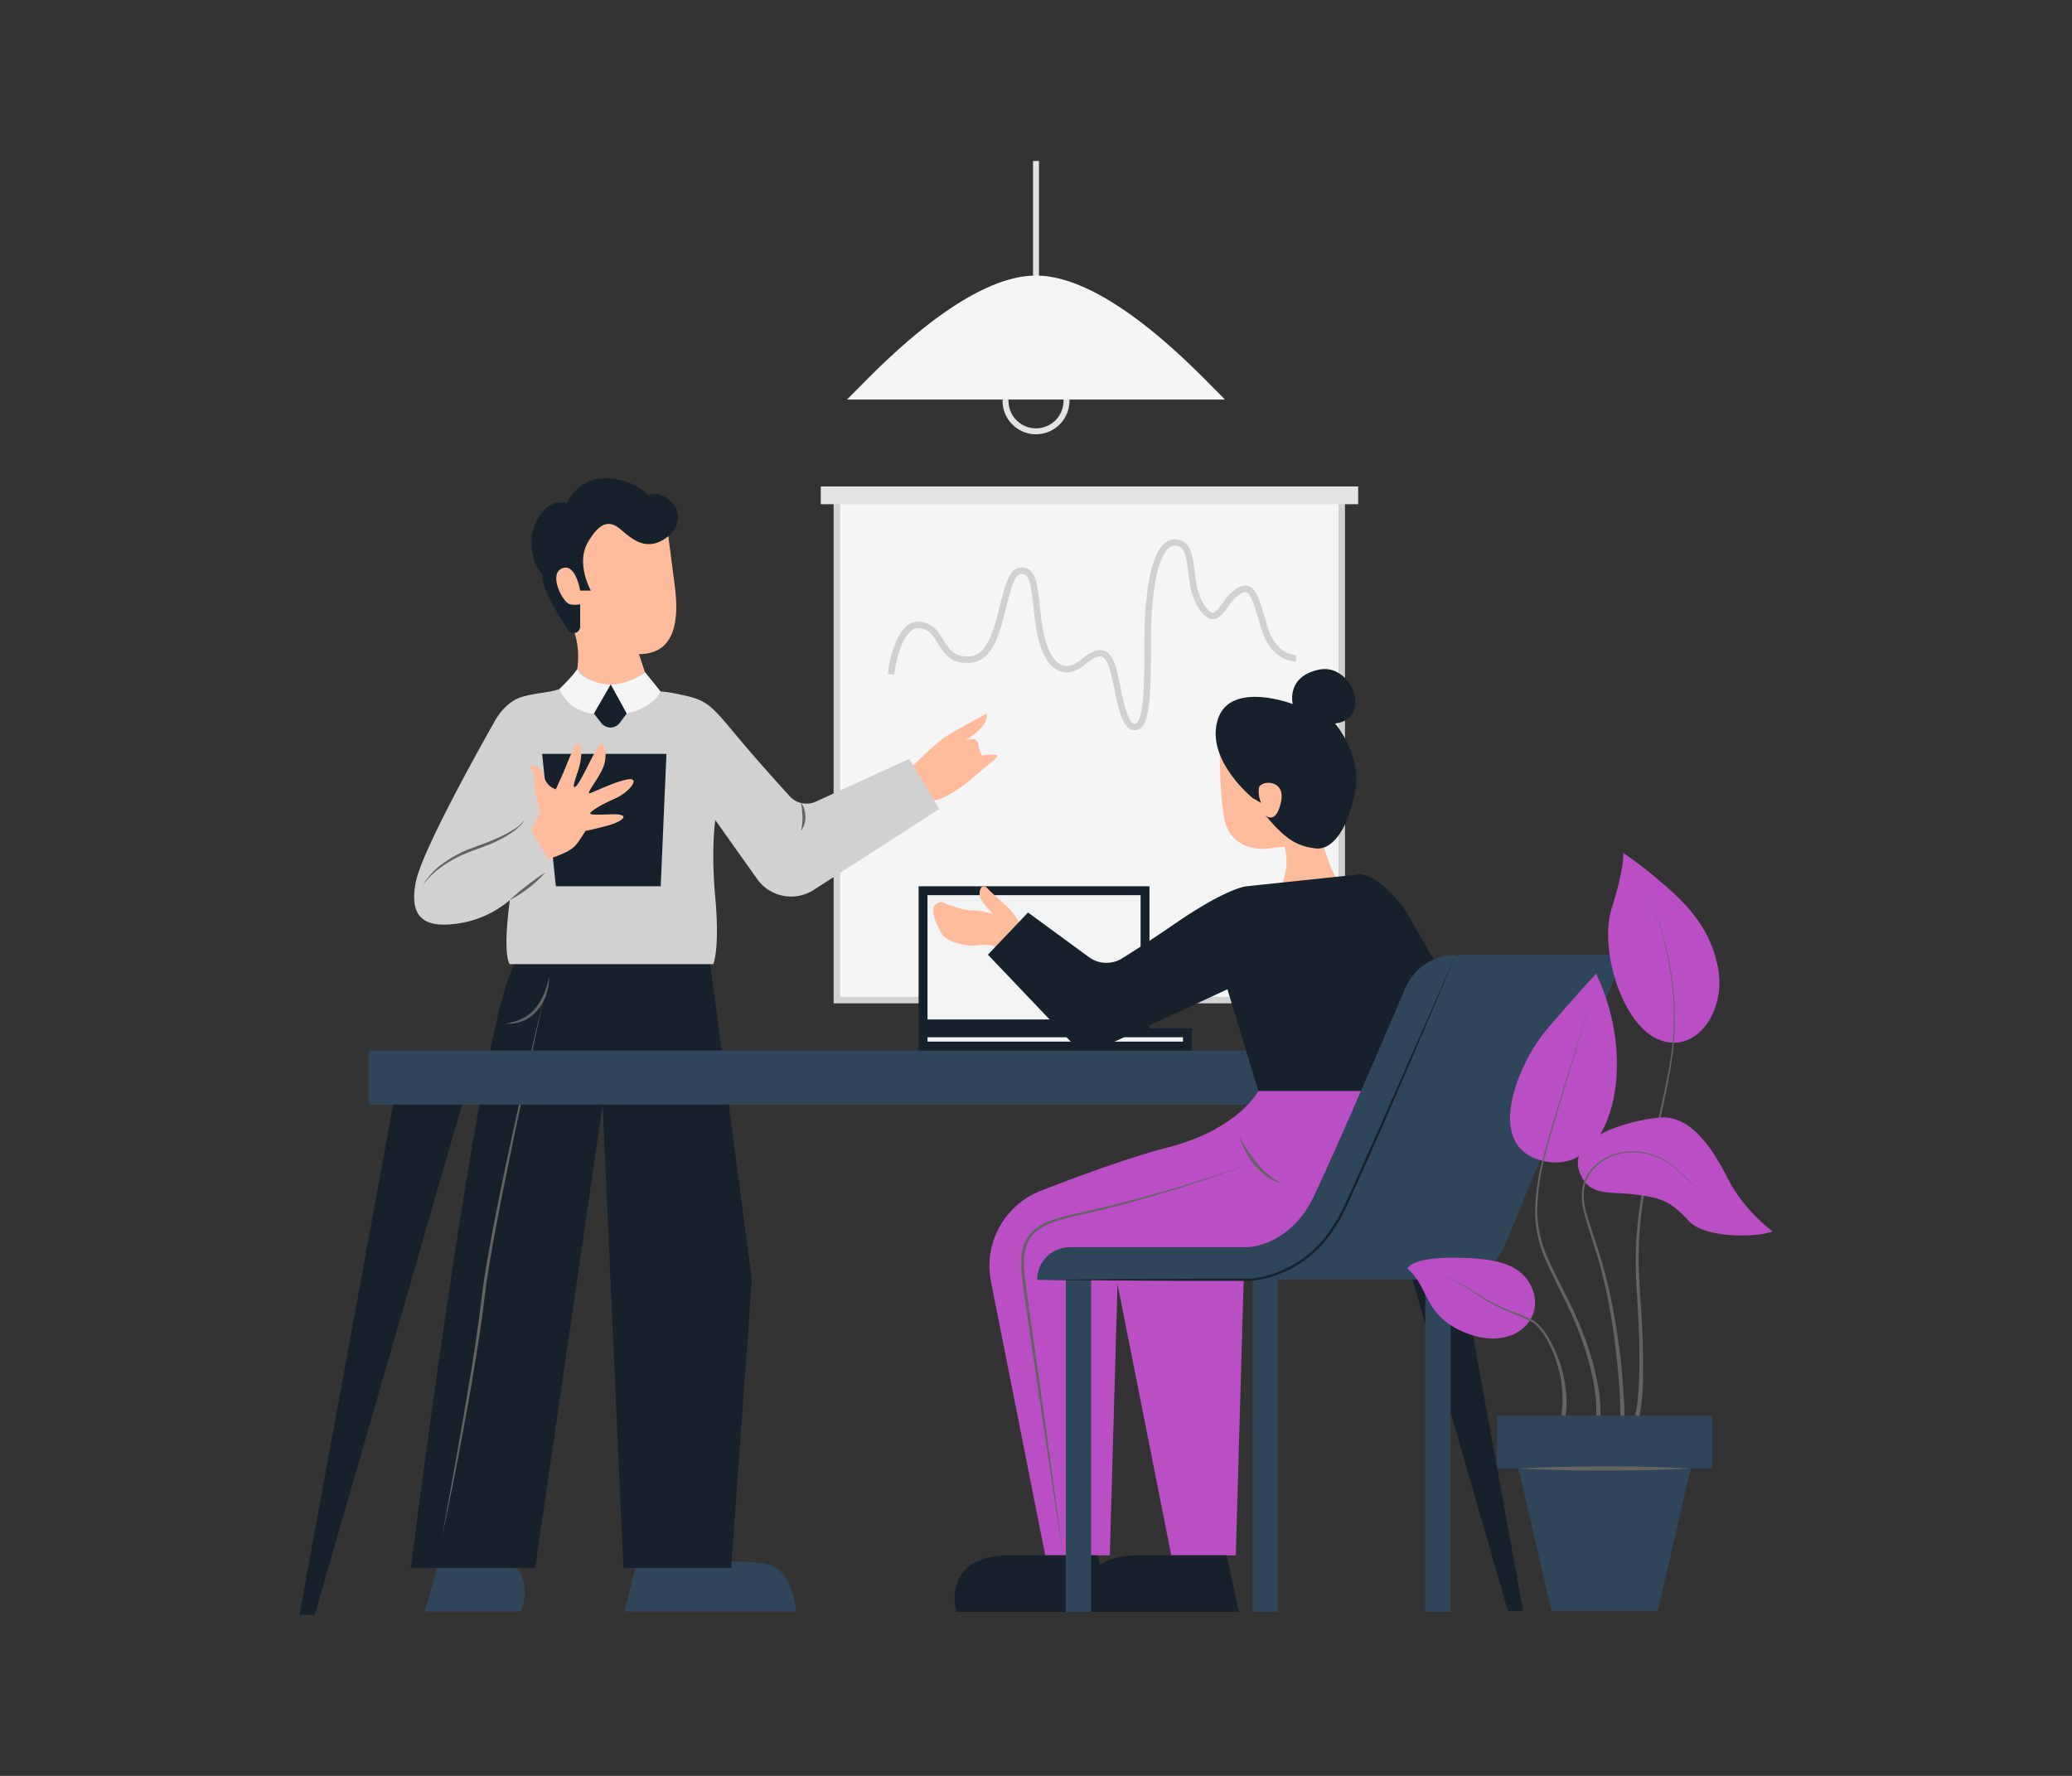 <svg id="Layer_1" data-name="Layer 1" xmlns="http://www.w3.org/2000/svg" viewBox="0 0 700 600"><rect x="0" y="0" width="700" height="600" fill="#333333" stroke="none"/><title>Corporate Illustrations Pack - Scene 6</title><path d="M215.64,525.48l-4.62,19h57.9s-1-13.85-9.29-15.92-26.84,0-26.84,0Z" fill="#2f4559"/><path d="M148,528.57l-4.52,15.92h32.39s6.71-14.37-8.77-19S148,528.57,148,528.57Z" fill="#2f4559"/><path d="M239,318.51,254,432.4l-7,97.33H210.6l-7-156.51-22.8,156.51h-42s21.05-167.22,33.27-200.13S239,318.51,239,318.51Z" fill="#17212b"/><rect x="282.72" y="167.35" width="170.57" height="170.57" fill="#f5f5f5"/><polygon points="454.39 338.99 281.62 338.99 281.62 167.35 283.82 167.35 283.82 336.79 452.19 336.79 452.19 167.35 454.39 167.35 454.39 338.99" fill="#d1d1d1"/><rect x="277.29" y="164.35" width="181.55" height="6" fill="#e3e3e3"/><path d="M183.78,336.91l-4.92,22.73L174,382.4c-3.11,15.19-6.3,30.37-8.83,45.65l-.88,5.74-.73,5.75q-.69,5.79-1.57,11.55-1.76,11.51-3.81,23t-4.29,22.86q-2.25,11.41-4.64,22.8l4.12-22.89q2.06-11.46,4-22.92c1.31-7.64,2.57-15.29,3.69-22.95.57-3.84,1.08-7.67,1.52-11.52l.74-5.78.91-5.75c2.62-15.31,5.76-30.5,9.09-45.65S180.15,352,183.78,336.91Z" fill="#636363"/><path d="M412.09,254.82s0,13.88,1.54,21.88,8.52,10.68,14.46,10L434,286a19.56,19.56,0,0,1-1.29,13.45l18.84-2.35a65.51,65.51,0,0,1-5.16-14.19c-1.55-7.23-12-26.53-12-26.53l-18-5.22h-4.38Z" fill="#ffbc9d"/><path d="M423.18,269.6s-15.87-12.77-11.81-26.32,25.36-5.42,25.36-5.42-2.32-9.29,8.9-11.61,18.2,16.65,5.42,18.19c0,0,8.69,10.07,6.86,22.07s-7.24,20.9-13.44,20.13-10-2.81-17-11.23c0,0,3.48,3.61,5.29-4.39s-7.23-7.48-7.48-4.64a9.88,9.88,0,0,0,.77,4.9Z" fill="#17212b"/><polygon points="482.58 368.57 514.57 544.27 509.41 544.27 462.17 380.12 458.84 368.57 482.58 368.57" fill="#17212b"/><polygon points="133.68 368.57 101.16 545.61 106.32 545.61 157.42 368.57 133.68 368.57" fill="#17212b"/><rect x="124.54" y="354.93" width="371.61" height="18.29" fill="#2f4559"/><path d="M425.12,368.57s-6.58,12.91-30.58,19.1c-12.57,3.24-29.56,9.45-42.89,14.64A27.24,27.24,0,0,0,334.78,433l18.34,92.49h21.8L377.76,426l49.68-.31s33.75-14.27,32.36-57.11Z" fill="#B94EC5"/><path d="M467.7,368.57s-6.58,12.91-30.58,19.1c-12.57,3.24-29.55,9.45-42.89,14.64A27.24,27.24,0,0,0,377.36,433l18.34,92.49h21.8L420.34,426l49.68-.31s33.75-14.27,32.36-57.11Z" fill="#B94EC5"/><rect x="311.85" y="300.94" width="74.99" height="45" fill="#f2f3f4"/><path d="M385.34,302.44v42h-72v-42h72m3-3h-78v48h78v-48Z" fill="#17212b"/><rect x="311.85" y="348.94" width="89.31" height="4.49" fill="#f2f3f4"/><path d="M399.66,350.44v1.49H313.35v-1.49h86.31m3-3H310.35v7.49h92.31v-7.49Z" fill="#17212b"/><path d="M337.49,320.86c-2.06-1.89-4.15-1.78-7.59-1.42s-10.06-1.22-11.58-3.7-5.92-10.65-.13-11c0,0,5.76,2.71,10.26,2.88a22.42,22.42,0,0,1,7.08,1.24,39,39,0,0,1-3.83-4.54c-1.72-2.44-.26-6.51,1.89-4.18s7,6.13,8.66,8.37a49.75,49.75,0,0,1,3.26,5.16Z" fill="#ffbc9d"/><path d="M458.17,295.54l-37.05,3.9s-6.26.36-23.78,12.36c-8.48,5.81-14.41,9.62-18.27,12a10,10,0,0,1-11.21-.44l-20.55-15.06-13.55,14.25,27.55,28.93a10,10,0,0,0,11.5,2.18l41.86-19.42,10.45,34.32H481.5s-29.92,38.07-5.53,31.49,9.79-73.55,9.79-73.55l-11.48-19.74S464.76,294,458.17,295.54Z" fill="#17212b"/><path d="M493.63,322.56h55L508.76,420a19.93,19.93,0,0,1-18.44,12.39H411.37l19.94-8.34S441,426,453.38,394.64s28.12-68.91,28.12-68.91Z" fill="#2f4559"/><path d="M370.79,525.48l4.13,19.12H323.06s-5.43-19.12,18.06-19.12Z" fill="#17212b"/><path d="M414.41,525.48l4.13,19.12H366.68s-5.43-19.12,18.05-19.12Z" fill="#17212b"/><path d="M350.41,432.39h0a11,11,0,0,1,11-11h59.71c.61,0,14.81-.31,22.89-17.49s23.07-52.07,30.73-70a18.57,18.57,0,0,1,17.09-11.29h0c-.25.58-26.64,62.17-37.86,86s-32,23.81-32.91,23.8Z" fill="#2f4559"/><rect x="360.09" y="428.48" width="8.52" height="116.13" fill="#2f4559"/><rect x="423.18" y="427.48" width="8.52" height="117.13" fill="#2f4559"/><rect x="481.5" y="427.48" width="8.52" height="117.13" fill="#2f4559"/><path d="M359.17,525.48l-3.6-23.35-3.5-23.37-3.42-23.37-1.71-11.69-.85-5.84c-.29-1.95-.57-3.9-.76-5.87a45.5,45.5,0,0,1-.29-6,17.85,17.85,0,0,1,1.07-5.94,11.57,11.57,0,0,1,3.67-4.84,19.92,19.92,0,0,1,5.29-2.85c3.74-1.43,7.67-2.06,11.48-3s7.67-1.78,11.48-2.75a462.53,462.53,0,0,0,45.15-13.79,428.72,428.72,0,0,1-45,14.39q-5.71,1.5-11.47,2.85a86.77,86.77,0,0,0-11.34,3.05,19.58,19.58,0,0,0-5.05,2.75,10.68,10.68,0,0,0-3.36,4.48,16.42,16.42,0,0,0-1,5.63,45.55,45.55,0,0,0,.3,5.83c2.09,15.58,4.4,31.18,6.55,46.78l3.21,23.4Z" fill="#636363"/><path d="M491.83,322.56q-10,23.91-20.32,47.7-5.14,11.89-10.44,23.74c-1.77,3.94-3.54,7.88-5.36,11.81a61.79,61.79,0,0,1-6.36,11.35,38.4,38.4,0,0,1-21.16,14.59,30.72,30.72,0,0,1-6.48,1c-2.19,0-4.33,0-6.49,0l-13,0-25.92-.13-25.92-.23,25.92-.22,25.93-.14,13,0c2.15,0,4.34,0,6.46,0a30,30,0,0,0,6.3-1,38,38,0,0,0,20.68-14.3,60.49,60.49,0,0,0,6.3-11.19c1.83-3.92,3.61-7.85,5.39-11.79L470.91,370Z" fill="#17212b"/><rect x="349" y="54.4" width="2" height="59.98" fill="#e3e3e3"/><path d="M350,146.72a11.3,11.3,0,1,1,11.3-11.3A11.31,11.31,0,0,1,350,146.72Zm0-20.6a9.3,9.3,0,1,0,9.3,9.3A9.31,9.31,0,0,0,350,126.12Z" fill="#e3e3e3"/><path d="M383.34,246.71c-4.06,0-5.5-7.18-6.9-14.11-.33-1.66-.64-3.23-1-4.53-.69-2.78-1.61-5.69-3.17-6.19-1.19-.39-3.05.45-5.51,2.51-3.79,3.16-6.78,3-8.62,2.4-3.64-1.28-6.32-5.68-7.74-12.71-.63-3.12-1-6.35-1.29-9.2-.53-4.88-1-9.48-2.72-10.66a2.06,2.06,0,0,0-1.81-.19c-2,.49-3.32,5.82-4.6,11-2.11,8.49-4.5,18.11-11.75,18.86-7,.72-9.3-3.11-11.37-6.49-1.53-2.52-2.86-4.69-5.93-5.13a4,4,0,0,0-3.1.87c-4.42,3.44-5.7,14.69-5.71,14.81l-2.19-.24c.05-.5,1.39-12.3,6.55-16.31a6.16,6.16,0,0,1,4.76-1.31c4.1.59,5.91,3.55,7.5,6.16,2,3.23,3.68,6,9.27,5.45s7.9-9.42,9.84-17.2c1.63-6.57,2.92-11.76,6.2-12.58a4.25,4.25,0,0,1,3.6.52c2.51,1.75,3,6.38,3.65,12.24.3,2.8.65,6,1.26,9,1.24,6.14,3.48,10.07,6.31,11.06,1.89.67,4.07,0,6.48-2,3.17-2.64,5.59-3.56,7.6-2.91,2.7.88,3.8,4.46,4.63,7.75.33,1.36.65,2.95,1,4.63.93,4.62,2.48,12.34,4.74,12.34,3.32,0,3.32-15.7,3.32-28.31,0-8.11.67-27.54,6.85-32.75a5.16,5.16,0,0,1,4.34-1.24c4.52.77,5.1,5.49,5.71,10.48.48,3.85,1,8.23,3.31,11.67,1.43,2.14,2.35,2.6,2.87,2.61h0c1,0,2.21-1.67,3.39-3.29A17.28,17.28,0,0,1,417.5,199c1.11-.71,2.78-1.57,4.42-.95,2.52.95,3.66,4.79,5.72,11.76l.53,1.8c2.92,9.81,9.34,9.68,9.61,9.67l.1,2.2c-.34,0-8.38.3-11.82-11.24l-.53-1.81c-1.68-5.66-2.89-9.75-4.38-10.32-.55-.2-1.36,0-2.48.75a15.69,15.69,0,0,0-3.74,4.1c-1.58,2.18-3.09,4.25-5.23,4.2-1.57,0-3.05-1.17-4.66-3.59-2.58-3.87-3.16-8.52-3.66-12.62-.64-5.16-1.13-8.11-3.9-8.58a3,3,0,0,0-2.55.76c-3.8,3.2-6.07,14.81-6.07,31.06C388.86,237.41,388.34,246.71,383.34,246.71Z" fill="#d1d1d1"/><path d="M308.25,258.9s7.9-8,11.69-10.33,13.34-7.48,13.34-7.48.77,1.81-1.55,4.51a21.61,21.61,0,0,1-5.44,4.39s3.89-1.16,4.15,1.16a11.87,11.87,0,0,0,1.29,4.13,17.72,17.72,0,0,1,4.65-.26c2.06.26-1.81,2.58-7.75,7.75s-10.58,7.22-13.16,7.74S308.25,258.9,308.25,258.9Z" fill="#ffbc9d"/><path d="M307.21,256.37l10.07,17-42.38,27.3A14.08,14.08,0,0,1,255.81,297l-14.14-19.9s-1.55,9.44,0,26.47-.69,22.19-.69,22.19H172.25s-2.58-2.32,0-21.67a34.61,34.61,0,0,1-18.07,8c-11.35,1.54-16-2.58-13.68-14.2s26.33-53.67,26.33-53.67,3.35-7,9.55-8.78,12.12-1.34,15.22-4.15,3.36-5.21,3.36-5.21l23,1.1,5.17,6.45s2.83,0,10.06,1.81,9.29,5.78,19.1,17.21c5.79,6.75,11.13,12.67,14.53,16.38a7.66,7.66,0,0,0,8.83,1.79Z" fill="#d1d1d1"/><polygon points="183.15 254.7 225.15 254.7 223.21 299.44 187.79 299.44 183.15 254.7" fill="#17212b"/><path d="M187.73,266.77l2.58-5.68c2.52-6.07,4.13-10.78,5.29-9.74s1,5.35-.39,9.35-1.93,6.07-.58,4.9,5.23-9.67,7.31-13.16,3.53,2.13,2,6.39-6.58,9.87-4.45,9.1,9.29-4.26,13-4.65.19,4.26-4.45,6.39-6.39,3.1-8.09,4.45.54,1.16,6.93,1,3.67,2.32-1.16,3.68-7.94,1.93-7.94,1.93-2.42,4.16-3.87,5.42c-3,2.6-8.9,4.07-8.9,4.07l-5.6-10.07a48,48,0,0,0,3.08-6,61.56,61.56,0,0,1-1.64-6.52c-.62-3.29.16-5.87-2-8.7a3.81,3.81,0,0,1,4.78,3c1,4,4,4.65,4,4.65Z" fill="#ffbc9d"/><path d="M217.92,227.15l5.17,6.45s-1.3,4.93-11.36,7.49l-5.4-9.83A25.38,25.38,0,0,0,217.92,227.15Z" fill="#f5f5f5"/><path d="M195,226.05s.8,4.15,11.37,5.21l-5.69,9.83A13.42,13.42,0,0,1,189,232.76S193.41,228.57,195,226.05Z" fill="#f5f5f5"/><path d="M200.64,241.09l2.53,3.22a3.92,3.92,0,0,0,6.21-.08l2.35-3.14-5.4-9.83Z" fill="#17212b"/><path d="M142.7,299.44a22.92,22.92,0,0,1,7-7.76,39.4,39.4,0,0,1,9.3-5c3.29-1.23,6.55-2.34,9.69-3.82a38.45,38.45,0,0,0,4.57-2.44,13.18,13.18,0,0,0,3.89-3.39,7.34,7.34,0,0,1-1.59,2.09,19.4,19.4,0,0,1-2,1.72,37.58,37.58,0,0,1-4.5,2.75q-1.17.62-2.37,1.14c-.8.37-1.61.72-2.42,1-1.62.66-3.31,1.23-4.91,1.83a43.62,43.62,0,0,0-9.23,4.64,31.27,31.27,0,0,0-4.05,3.22A19.85,19.85,0,0,0,142.7,299.44Z" fill="#636363"/><path d="M270.65,271.27a6.48,6.48,0,0,1,1.09,2.22,8.92,8.92,0,0,1,.35,2.46,7.89,7.89,0,0,1-.34,2.47,6.5,6.5,0,0,1-1.1,2.22c.13-.82.31-1.58.37-2.36a19.91,19.91,0,0,0,.09-2.31A43.41,43.41,0,0,0,270.65,271.27Z" fill="#636363"/><path d="M195,226.05s1.54-7.93-2.07-15.15-13.16-17.81-6.19-25.81,12.64-16.26,25.55-13.68,12.9,5.42,12.9,5.42,1.55,11.32,2.84,21.66S228.5,221,215.86,221l2.06,6.19S205.28,237.08,195,226.05Z" fill="#ffbc9d"/><path d="M196,211.68v-7.49a11.06,11.06,0,0,1-3.36,0c-2.32-.26-7.48-10.07-2.84-12.13s6.2,7.48,6.2,7.48h3.61s-5.16-9.16-1-16.32,7.48-7.42,11.1-4.32,7.48,6.32,12.64,4.32,9.29-8.2,4.9-13.1-8.25-2.77-8.25-2.77-4.39-5.49-14.2-5.75-13.42,8.52-13.42,8.52-5.16-2.06-9.29,4.39-2.58,14.45,0,18.06-.26.52,2.58,7.49A84.34,84.34,0,0,0,192,212.9,2.18,2.18,0,0,0,196,211.68Z" fill="#17212b"/><path d="M172.25,304.06a72.47,72.47,0,0,1,5.8-4.89c2-1.53,4-3,6.17-4.4a37.39,37.39,0,0,1-5.56,5.19A38.33,38.33,0,0,1,172.25,304.06Z" fill="#636363"/><path d="M185.54,330a18.38,18.38,0,0,1-1,6,16.2,16.2,0,0,1-3,5.38,14.42,14.42,0,0,1-1.07,1.14l-1.21,1c-.42.31-.89.54-1.33.82a6.67,6.67,0,0,1-1.41.65,13.4,13.4,0,0,1-1.47.5l-1.52.28a7,7,0,0,1-1.52.11H170.5a20,20,0,0,0,5.7-1.63,13.41,13.41,0,0,0,4.6-3.5,19,19,0,0,0,3-5A27.93,27.93,0,0,0,185.54,330Z" fill="#636363"/><path d="M418.76,384c.84,1.62,1.77,3.18,2.74,4.7a45.27,45.27,0,0,0,3.18,4.35,33.08,33.08,0,0,0,3.77,3.81,27.23,27.23,0,0,0,4.49,3,16.29,16.29,0,0,1-5-2.39,22.38,22.38,0,0,1-4.06-3.78A26.77,26.77,0,0,1,418.76,384Z" fill="#636363"/><polygon points="560.03 544.37 524.16 544.37 510.43 485.1 573.77 485.1 560.03 544.37" fill="#2f4559"/><rect x="505.73" y="478.31" width="72.73" height="17.82" fill="#2f4559"/><path d="M513,496.13c2.43-.16,4.85-.23,7.28-.35l7.28-.2c4.85-.12,9.71-.14,14.56-.16s9.7,0,14.56.16l7.28.2c2.42.12,4.85.19,7.27.35-2.42.16-4.85.23-7.27.35l-7.28.2c-4.86.12-9.71.14-14.56.16s-9.71,0-14.56-.17l-7.28-.19C517.83,496.36,515.41,496.29,513,496.13Z" fill="#636363"/><path d="M548.39,288.16s.51,4.91-3.87,18.58,3.35,39.56,16,44.55,22.71-9.71,19.87-24.42-12.39-23-19.61-29.16A132.34,132.34,0,0,0,548.39,288.16Z" fill="#B94EC5"/><path d="M555.61,299.52a100.87,100.87,0,0,1,7.47,21.39,102.77,102.77,0,0,1,2.76,22.51c0,1.9,0,3.8-.11,5.69s-.25,3.78-.45,5.67l-.8,5.63L563.43,366c-1.43,7.44-3.14,14.81-4.84,22.18a199,199,0,0,0-4.15,22.26,131,131,0,0,0-.62,22.58l.74,11.32c.21,3.78.41,7.57.48,11.36s.11,7.59,0,11.39c-.08,1.9-.18,3.8-.36,5.7a38.37,38.37,0,0,1-.88,5.75l-1.35-.43a38.68,38.68,0,0,0,.86-5.46c.19-1.86.31-3.74.4-5.62.17-3.76.18-7.53.12-11.31s-.21-7.54-.39-11.31l-.65-11.34a131.93,131.93,0,0,1,.8-22.74A198.37,198.37,0,0,1,557.9,388c1.75-7.36,3.52-14.71,5-22.12l1.09-5.57.84-5.6c.21-1.87.32-3.76.49-5.64s.1-3.77.15-5.65A102.46,102.46,0,0,0,562.9,321,100.15,100.15,0,0,0,555.61,299.52Z" fill="#636363"/><path d="M534.67,398.23c3.48,5.87,9.45,4.26,18.42,5.42s11.69,2.71,17.49,8.9,24,5.42,28.26,3.48c0,0-9.68-7-15.1-17.8s-12.82-21.55-23.06-20.65S526.62,384.68,534.67,398.23Z" fill="#B94EC5"/><path d="M582.46,407.52a31.42,31.42,0,0,1-7.26-4.58c-2.23-1.8-4.35-3.74-6.48-5.67s-4.13-4-6.68-5.32a21.89,21.89,0,0,0-8.12-2.47,20.32,20.32,0,0,0-8.42.83,16.12,16.12,0,0,0-7,4.58,13.12,13.12,0,0,0-3.42,7.53,22.75,22.75,0,0,0,1.14,8.35c1.61,5.48,3.63,10.87,5.19,16.41A167.13,167.13,0,0,1,545.26,444q1.54,8.49,2.44,17.07c.6,5.73,1,11.46,1.14,17.24h-1.42c0-5.69-.42-11.42-1-17.11s-1.29-11.38-2.25-17a167.91,167.91,0,0,0-3.66-16.76c-1.5-5.52-3.45-10.91-5-16.46a23.56,23.56,0,0,1-1.07-8.6,13.68,13.68,0,0,1,3.64-7.82,16.56,16.56,0,0,1,7.28-4.65,20.82,20.82,0,0,1,8.59-.77,22.12,22.12,0,0,1,8.2,2.6,19,19,0,0,1,3.53,2.5l3.15,2.92c2.11,1.95,4.2,3.91,6.42,5.73A31.45,31.45,0,0,0,582.46,407.52Z" fill="#636363"/><path d="M539.23,328.94s-8.13,8.76-17,19.28-22.06,39.94,0,44.2S553.94,359.52,539.23,328.94Z" fill="#B94EC5"/><path d="M539.29,478.25a47.05,47.05,0,0,0-.58-9,85.34,85.34,0,0,0-1.88-8.9,110.31,110.31,0,0,0-6.28-17.11c-2.53-5.55-5.43-10.94-7.93-16.56a41,41,0,0,1-4-17.91,76.37,76.37,0,0,1,2.82-18.16c1.54-5.93,3.39-11.77,5.17-17.62,3.6-11.69,7.21-23.38,11.09-35-3.77,11.64-7.27,23.36-10.75,35.09-1.73,5.86-3.52,11.72-5,17.64a75.73,75.73,0,0,0-2.62,18,40.13,40.13,0,0,0,4.12,17.55c2.53,5.54,5.48,10.91,8.08,16.47A111.16,111.16,0,0,1,538,460a84.55,84.55,0,0,1,2,9,47.85,47.85,0,0,1,.69,9.3Z" fill="#636363"/><path d="M475.46,428.58c7.64,6.42,5.18,16.1,20.15,21.91s25.64-3.88,22.44-13.94-13.66-11.61-27.6-11.61S475.46,428.58,475.46,428.58Z" fill="#B94EC5"/><path d="M486.19,430.74a37.83,37.83,0,0,1,8.09,3.41c2.59,1.38,5,3.15,7.48,4.61a58.7,58.7,0,0,0,7.85,3.83l4.09,1.61,2,.81a14.77,14.77,0,0,1,2,.94l.51.28c.16.11.3.24.45.35s.6.47.87.73a18.23,18.23,0,0,1,1.52,1.65,17.67,17.67,0,0,1,1.32,1.8l.62.93.55,1A44.91,44.91,0,0,1,529,469.49a37.58,37.58,0,0,1-.08,8.93l-1.41-.22a39.64,39.64,0,0,0-1.37-17.09,42,42,0,0,0-3.26-8l-.52-.95-.58-.92a16.51,16.51,0,0,0-1.25-1.76,17.85,17.85,0,0,0-1.41-1.61c-.25-.24-.54-.46-.8-.69s-.27-.23-.41-.33l-.45-.26a12.79,12.79,0,0,0-1.93-.94l-2-.86-4.06-1.69a59.12,59.12,0,0,1-7.84-4c-2.51-1.52-4.82-3.33-7.38-4.75A37.24,37.24,0,0,0,486.19,430.74Z" fill="#636363"/><path d="M413.86,135H286.14l6.61-6.66C319.32,101.55,337.69,93.1,350,93.1h0c12.31,0,30.68,8.45,57.25,35.24Z" fill="#f5f5f5"/></svg>